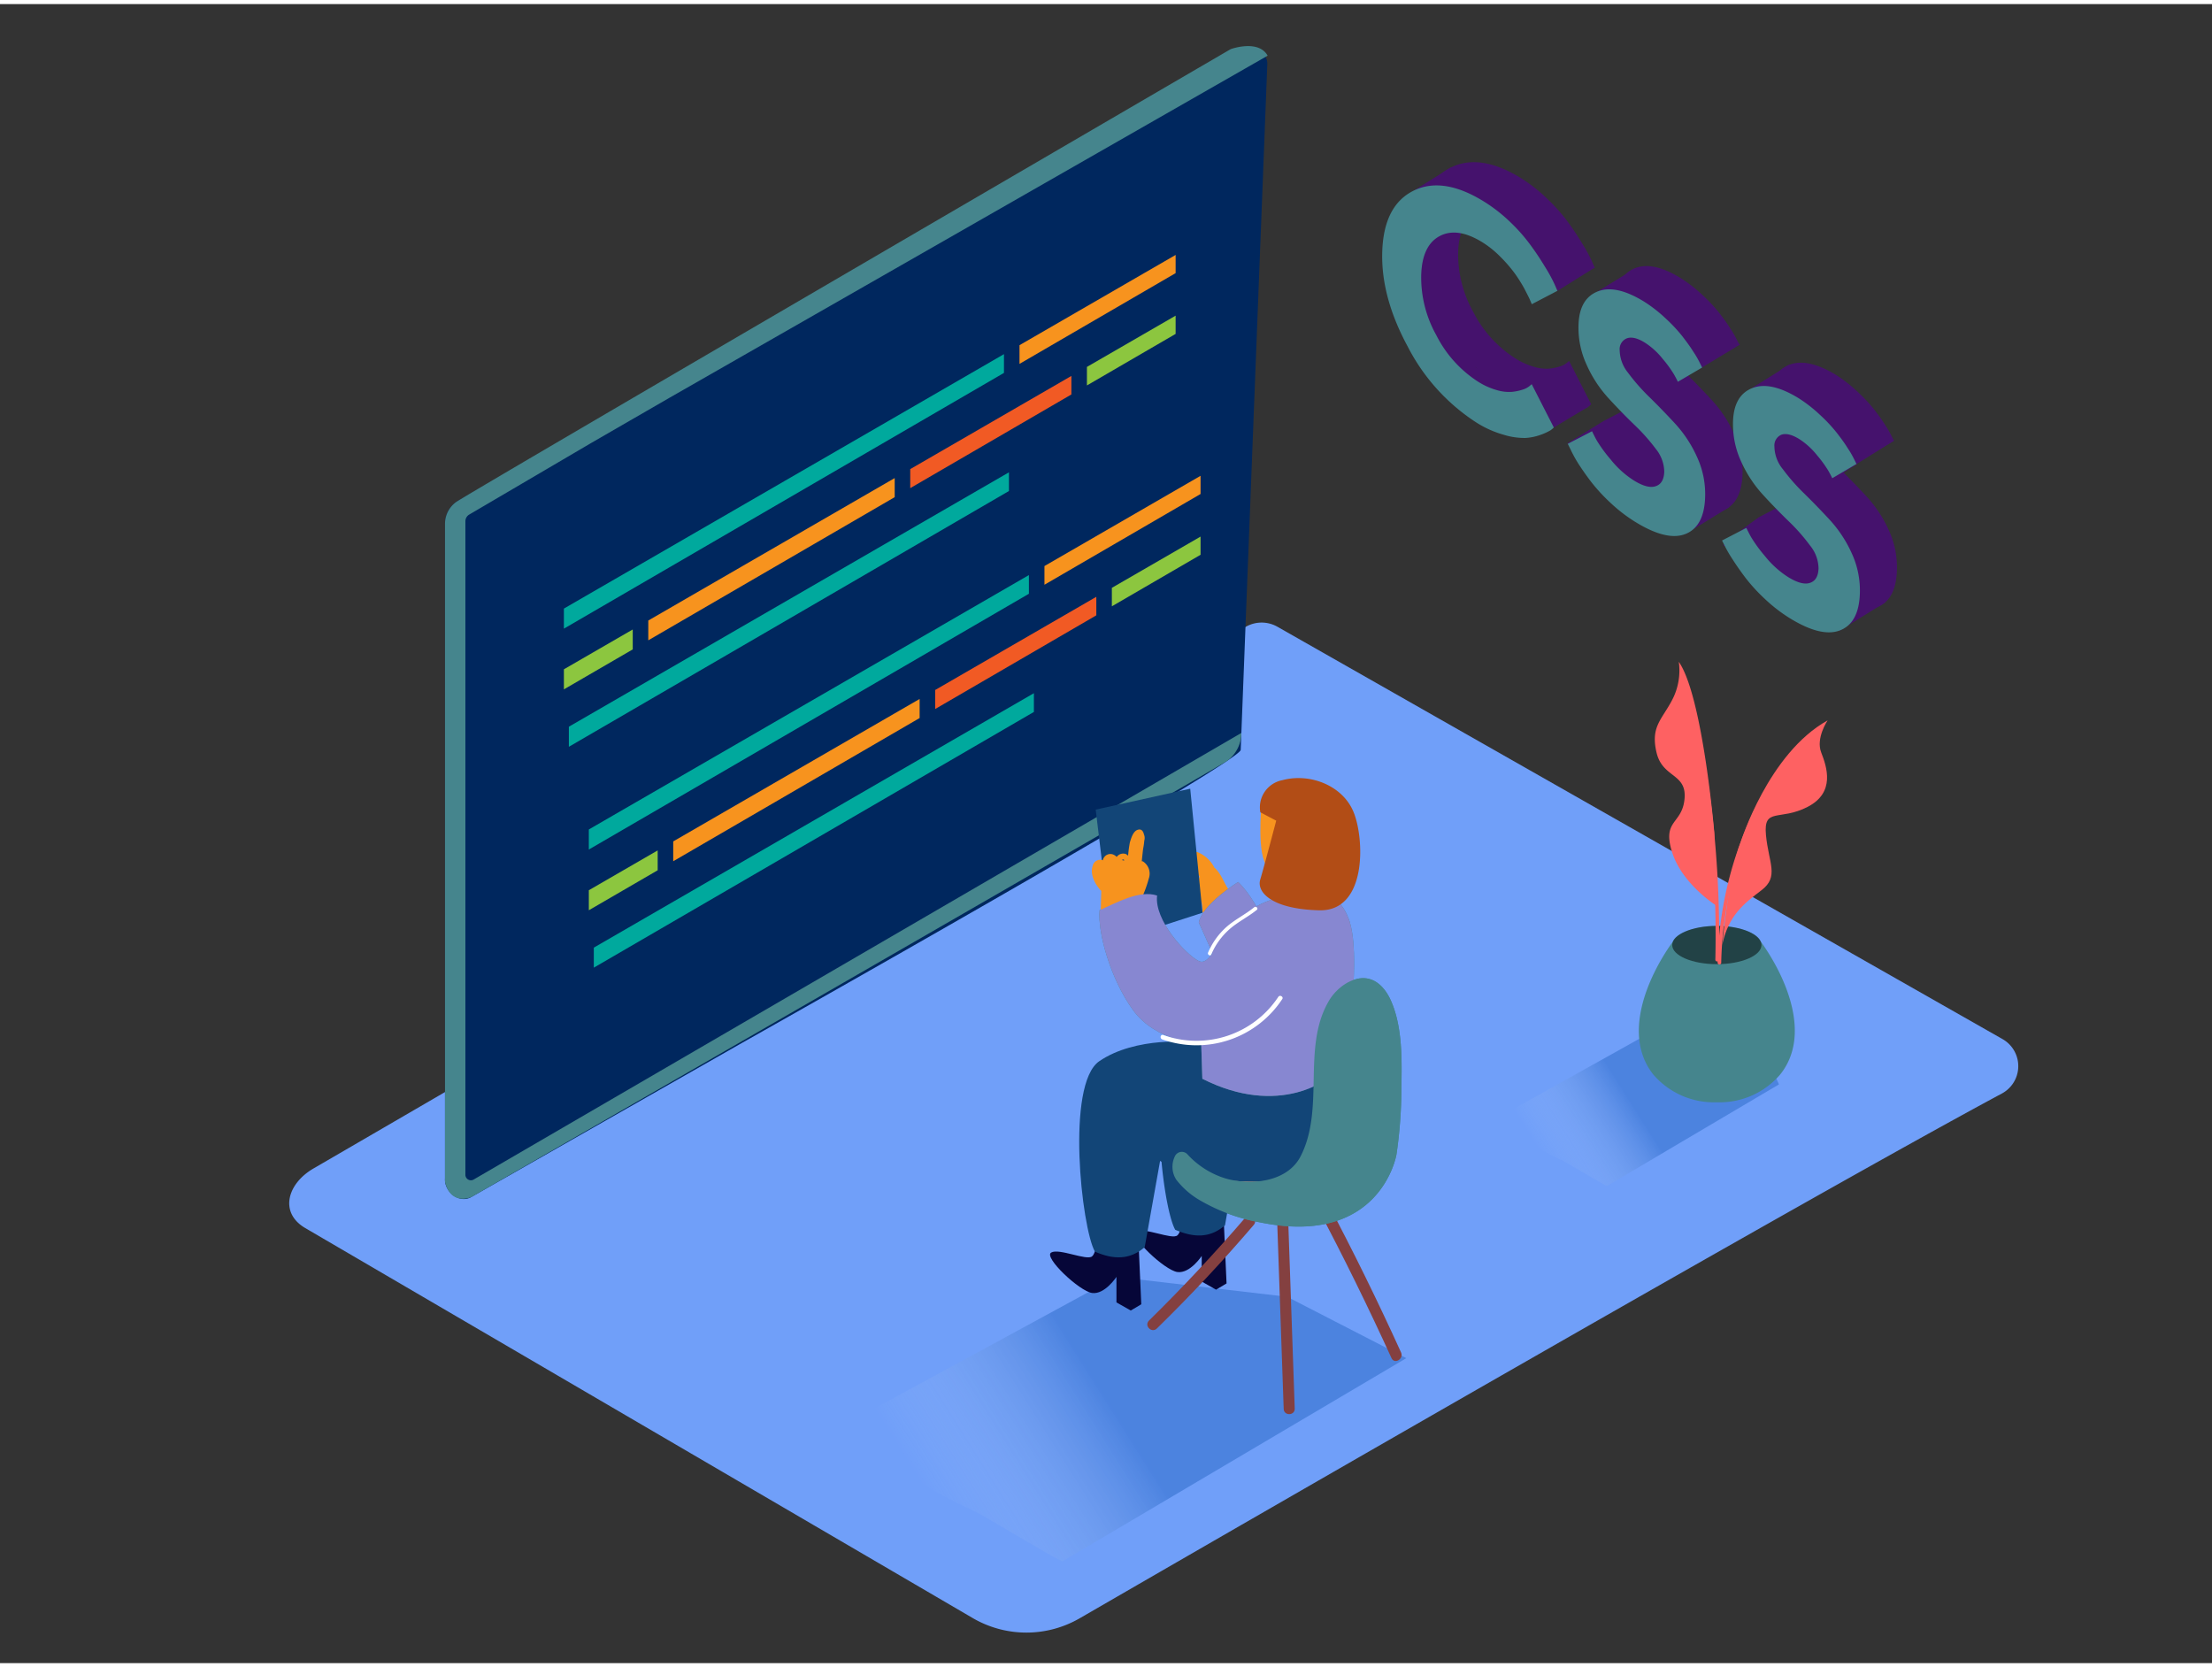 <svg id="Layer_2" data-name="Layer 2" xmlns="http://www.w3.org/2000/svg" xmlns:xlink="http://www.w3.org/1999/xlink" viewBox="0 0 400 300" width="406" height="306" class="illustration styles_illustrationTablet__1DWOa"><rect x="0" y="0" width="400" height="300" fill="#333333" stroke="none"/><defs><linearGradient id="linear-gradient" x1="279.41" y1="208.97" x2="295.44" y2="198.86" gradientUnits="userSpaceOnUse"><stop offset="0" stop-color="#fff" stop-opacity="0"></stop><stop offset="0.99" stop-color="#0048aa"></stop></linearGradient><linearGradient id="linear-gradient-2" x1="169.58" y1="272.22" x2="200.85" y2="252.5" xlink:href="#linear-gradient"></linearGradient></defs><title>OK</title><path d="M362,197c-34.24,18.38-135,76.52-166.72,94.87a19.25,19.25,0,0,1-19.35,0L55.22,221.34c-4.8-2.8-3.26-8.11,1.58-10.85L225.3,112.59a5.77,5.77,0,0,1,5.69,0l131.17,74.59A5.62,5.62,0,0,1,362,197Z" fill="#709ff9"></path><path d="M282.73,209.22c.58.27,7.19,4.25,7.85,4.51l31.11-18.38-3.26-7.4L303,183.44l-32.81,18.31C275.71,205,276.91,206.57,282.73,209.22Z" opacity="0.32" fill="url(#linear-gradient)"></path><path d="M82.87,89.8a4.82,4.82,0,0,0-2.4,4.2V212.33c-.18,2.42,2.56,4.65,4.77,3.38l48.46-27.59c1.95-1.12,90.66-51,90.66-53.26l4.81-124a2.32,2.32,0,0,0-3.46-2.12C204.08,21,92.69,84.09,82.87,89.8Z" fill="#00275e"></path><path d="M107,79.31l-22.15,13a1.4,1.4,0,0,0-.69,1.21V211.76a1,1,0,0,0,1.43.83l138.89-80.79a6.34,6.34,0,0,1-2.61,5.08c-2.66,1.7-136.63,78.84-136.63,78.84s-3.7,1.67-4.77-2.74V94a4.87,4.87,0,0,1,2-3.95c2.14-1.55,140.07-81.9,140.07-81.9s5-1.84,6.69,1.18L121.15,71.14" fill="#45858d"></path><polyline points="316.87 69.39 323.6 65.19 327.27 71.35 318.12 71.35" fill="#45126d"></polyline><path d="M336.32,88.79a2.18,2.18,0,0,1-2.85-.7,2.32,2.32,0,0,1-.61-.62,2.16,2.16,0,0,1,.76-2.89c.7-.49,1.42-.92,2.16-1.34l0-.1,6.73-4.2L333,71.35h-5.73l-1.8,3.59-6.29,1.63v8.26l5.84,6.5,5.05,6.87,1.8,5.73-7-4.27-6.79-6.88s-7.67,5.43-6.22,5.2,20.8,15.32,20.8,15.32l8.25-5.12L336.87,88.5A4.6,4.6,0,0,1,336.32,88.79Z" fill="#45126d"></path><polyline points="304.77 95.84 312.78 90.91 306.61 89.43" fill="#45126d"></polyline><path d="M307.8,70.55a5.62,5.62,0,0,1-2.28-2.28,2.16,2.16,0,0,1,.76-2.89c.63-.41.45.19,1.11.56l7.23-4.36L302.28,50.28l-6.44-2.57-8.16,5,4.66,6-.17,9.12L297,74.26l4,6.32,2.34,6.57-6.16-5.07-7-6.81-6.75,4.16L295.8,89.89,301.54,93l8.2-7.44.6-7.6-1.44-7.12A2.29,2.29,0,0,1,307.8,70.55Z" fill="#45126d"></path><polyline points="255.64 33.74 262.37 29.54 281.67 41.1 288.4 47.63 281.67 51.84 277.05 43.9 262.22 38.74 260.3 46.72 262.67 57.35 266.94 65.77 273.6 68.29 281.67 66.96 287.11 72.87 280.97 76.57 270.05 73.87 262.37 69.01 258.08 63.12 255.64 55.64 253.8 48.05" fill="#45126d"></polyline><path d="M275.18,31.56A28.64,28.64,0,0,1,280,35.41a30.86,30.86,0,0,1,3.73,4.28c1,1.37,1.82,2.67,2.56,3.89a27.2,27.2,0,0,1,1.58,2.93l.49,1.13-4.63,2.43c-.09-.19-.2-.47-.36-.84s-.49-1-1-2a27.49,27.49,0,0,0-1.75-2.77,25.54,25.54,0,0,0-2.52-2.91,17.81,17.81,0,0,0-3.23-2.63q-4.58-2.86-7.78-1.18t-3.41,7.05a21.33,21.33,0,0,0,2.73,10.87A21.46,21.46,0,0,0,274,64.05a12.8,12.8,0,0,0,3.42,1.55,7.6,7.6,0,0,0,2.75.32,8.9,8.9,0,0,0,1.95-.41,3.57,3.57,0,0,0,1.24-.65l.38-.33,4,7.83a4,4,0,0,1-.58.5,10.27,10.27,0,0,1-1.73.8,9.77,9.77,0,0,1-2.84.6,12.8,12.8,0,0,1-3.91-.58,18.58,18.58,0,0,1-5-2.25A35.79,35.79,0,0,1,261.3,57.72q-4.9-9.06-4.59-17.29t5.66-10.88Q267.72,26.9,275.18,31.56Z" fill="#45126d"></path><path d="M304,49.6a25.58,25.58,0,0,1,3.85,3,28.66,28.66,0,0,1,3,3.19c.77,1,1.45,1.91,2,2.8a17.29,17.29,0,0,1,1.24,2.13l.39.79-4.39,2.58c-.17-.37-.41-.83-.73-1.39a21.56,21.56,0,0,0-2-2.74,13.33,13.33,0,0,0-3.2-2.93q-2-1.25-3.26-.81a2.09,2.09,0,0,0-1.33,2.15,6.66,6.66,0,0,0,1.53,4.11,36.09,36.09,0,0,0,3.93,4.46q2.32,2.28,4.66,4.82a22.58,22.58,0,0,1,3.9,6A16,16,0,0,1,315.11,85c-.13,3.53-1.34,5.74-3.61,6.61s-5.34.1-9.19-2.31a28.05,28.05,0,0,1-4.38-3.41,31.72,31.72,0,0,1-3.44-3.74q-1.34-1.77-2.35-3.35a23.87,23.87,0,0,1-1.44-2.51l-.5-1L294.59,73c.2.41.48,1,.85,1.66A25.78,25.78,0,0,0,298,78.15a17.14,17.14,0,0,0,4.14,3.76q2.53,1.58,4,1.07c1-.33,1.5-1.21,1.55-2.63a6.7,6.7,0,0,0-1.53-4.12,34.58,34.58,0,0,0-4-4.47q-2.35-2.28-4.66-4.81a22.5,22.5,0,0,1-3.88-6,15.94,15.94,0,0,1-1.43-7.25q.18-4.64,3.47-5.94T304,49.6Z" fill="#45126d"></path><path d="M332,67.05a25.58,25.58,0,0,1,3.85,3,28.06,28.06,0,0,1,3,3.19c.78,1,1.46,1.92,2,2.8a17.06,17.06,0,0,1,1.23,2.12l.39.79-4.38,2.58c-.17-.37-.41-.83-.73-1.39a21.56,21.56,0,0,0-2-2.74,13.37,13.37,0,0,0-3.2-2.93q-2-1.25-3.27-.81a2.11,2.11,0,0,0-1.32,2.16,6.62,6.62,0,0,0,1.53,4.11,35.81,35.81,0,0,0,3.93,4.46q2.32,2.28,4.66,4.82a22.69,22.69,0,0,1,3.9,6,16,16,0,0,1,1.43,7.26c-.13,3.53-1.34,5.74-3.62,6.61s-5.34.1-9.19-2.3a28.05,28.05,0,0,1-4.38-3.41,31.44,31.44,0,0,1-3.44-3.74q-1.34-1.77-2.35-3.35a23.87,23.87,0,0,1-1.44-2.51l-.5-1,4.39-2.28c.21.42.49,1,.86,1.66a26,26,0,0,0,2.51,3.44A17.18,17.18,0,0,0,330,99.36q2.53,1.58,4,1.08c1-.33,1.5-1.21,1.55-2.63A6.69,6.69,0,0,0,334,93.69a34.2,34.2,0,0,0-3.95-4.47q-2.35-2.28-4.66-4.81a22.55,22.55,0,0,1-3.89-6,16,16,0,0,1-1.42-7.24q.18-4.64,3.47-5.94T332,67.05Z" fill="#45126d"></path><path d="M268.45,35.77a28.64,28.64,0,0,1,4.86,3.85A30.86,30.86,0,0,1,277,43.9c1,1.37,1.82,2.67,2.56,3.89a27.2,27.2,0,0,1,1.58,2.93l.49,1.13L277,54.27c-.09-.19-.2-.47-.36-.84s-.49-1-1-2a27.49,27.49,0,0,0-1.75-2.77,25.54,25.54,0,0,0-2.52-2.91,17.81,17.81,0,0,0-3.23-2.63q-4.58-2.86-7.78-1.18T257,49a21.33,21.33,0,0,0,2.73,10.87,21.46,21.46,0,0,0,7.51,8.38,12.8,12.8,0,0,0,3.42,1.55,7.6,7.6,0,0,0,2.75.32,8.9,8.9,0,0,0,1.95-.41,3.57,3.57,0,0,0,1.24-.65l.38-.33,4,7.83a4,4,0,0,1-.58.5,10.27,10.27,0,0,1-1.73.8,9.77,9.77,0,0,1-2.84.6,12.8,12.8,0,0,1-3.91-.58,18.58,18.58,0,0,1-5-2.25,35.79,35.79,0,0,1-12.37-13.72q-4.9-9.06-4.59-17.29t5.66-10.88Q261,31.11,268.45,35.77Z" fill="#45858d"></path><path d="M297.32,53.81a25.58,25.58,0,0,1,3.85,3,28.66,28.66,0,0,1,3,3.19c.77,1,1.45,1.91,2,2.8a17.29,17.29,0,0,1,1.24,2.13l.39.79-4.39,2.58c-.17-.37-.41-.83-.73-1.39a21.56,21.56,0,0,0-2-2.74,13.33,13.33,0,0,0-3.2-2.93q-2-1.25-3.26-.81a2.09,2.09,0,0,0-1.33,2.15,6.66,6.66,0,0,0,1.53,4.11,36.09,36.09,0,0,0,3.93,4.46q2.32,2.28,4.66,4.82a22.58,22.58,0,0,1,3.9,6,16,16,0,0,1,1.43,7.26c-.13,3.53-1.34,5.74-3.61,6.61s-5.34.1-9.19-2.31a28.05,28.05,0,0,1-4.38-3.41,31.72,31.72,0,0,1-3.44-3.74q-1.34-1.77-2.35-3.35A23.87,23.87,0,0,1,284,80.52l-.5-1,4.39-2.28c.2.41.48,1,.85,1.66a25.78,25.78,0,0,0,2.52,3.45,17.14,17.14,0,0,0,4.14,3.76q2.53,1.58,4,1.07c1-.33,1.5-1.21,1.55-2.63a6.7,6.7,0,0,0-1.53-4.12,34.58,34.58,0,0,0-4-4.47q-2.35-2.28-4.66-4.81a22.5,22.5,0,0,1-3.88-6,15.94,15.94,0,0,1-1.43-7.25q.18-4.64,3.47-5.94T297.32,53.81Z" fill="#45858d"></path><path d="M325.24,71.26a25.58,25.58,0,0,1,3.85,3,28.06,28.06,0,0,1,3,3.19c.78,1,1.46,1.92,2,2.8a17.06,17.06,0,0,1,1.23,2.12l.39.79-4.38,2.58c-.17-.37-.41-.83-.73-1.39a21.56,21.56,0,0,0-2-2.74,13.37,13.37,0,0,0-3.2-2.93q-2-1.25-3.27-.81A2.11,2.11,0,0,0,320.87,80a6.62,6.62,0,0,0,1.53,4.11,35.81,35.81,0,0,0,3.93,4.46q2.32,2.28,4.66,4.82a22.69,22.69,0,0,1,3.9,6,16,16,0,0,1,1.43,7.26c-.13,3.53-1.34,5.74-3.62,6.61s-5.34.1-9.19-2.3a28.05,28.05,0,0,1-4.38-3.41,31.44,31.44,0,0,1-3.44-3.74q-1.34-1.77-2.35-3.35A23.87,23.87,0,0,1,311.9,98l-.5-1,4.39-2.28c.21.42.49,1,.86,1.66a26,26,0,0,0,2.51,3.44,17.18,17.18,0,0,0,4.14,3.76q2.53,1.58,4,1.08c1-.33,1.5-1.21,1.55-2.63a6.69,6.69,0,0,0-1.54-4.13,34.2,34.2,0,0,0-3.95-4.47q-2.35-2.28-4.66-4.81a22.55,22.55,0,0,1-3.89-6,16,16,0,0,1-1.42-7.24q.18-4.64,3.47-5.94T325.24,71.26Z" fill="#45858d"></path><polygon points="184.36 61.68 184.36 65.06 212.59 48.65 212.59 45.36 184.36 61.68" fill="#f7931e"></polygon><polygon points="181.55 63.3 101.97 109.31 101.97 112.94 181.55 66.69 181.55 63.3" fill="#00a99d"></polygon><polygon points="114.42 113.09 101.97 120.29 101.97 123.92 114.42 116.69 114.42 113.09" fill="#8cc63f"></polygon><polygon points="117.23 111.47 117.23 115.05 161.79 89.16 161.79 85.71 117.23 111.47" fill="#f7931e"></polygon><polygon points="164.6 84.09 164.6 87.53 193.74 70.59 193.74 67.24 164.6 84.09" fill="#f15a24"></polygon><polygon points="196.55 65.61 196.55 68.96 212.59 59.64 212.59 56.34 196.55 65.61" fill="#8cc63f"></polygon><polygon points="182.45 84.67 102.87 130.67 102.87 134.3 182.45 88.05 182.45 84.67" fill="#00a99d"></polygon><polygon points="188.87 101.62 188.87 105 217.1 88.59 217.1 85.3 188.87 101.62" fill="#f7931e"></polygon><polygon points="186.06 103.25 106.48 149.25 106.48 152.88 186.06 106.63 186.06 103.25" fill="#00a99d"></polygon><polygon points="118.93 153.04 106.48 160.24 106.48 163.86 118.93 156.63 118.93 153.04" fill="#8cc63f"></polygon><polygon points="121.74 151.41 121.74 155 166.3 129.1 166.3 125.65 121.74 151.41" fill="#f7931e"></polygon><polygon points="169.11 124.03 169.11 127.47 198.25 110.53 198.25 107.18 169.11 124.03" fill="#f15a24"></polygon><polygon points="201.06 105.56 201.06 108.9 217.1 99.58 217.1 96.29 201.06 105.56" fill="#8cc63f"></polygon><polygon points="186.96 124.61 107.38 170.62 107.38 174.24 186.96 128 186.96 124.61" fill="#00a99d"></polygon><path d="M318.37,169.47c-.74-1.58-4-2.78-7.91-2.78s-7.34,1.26-8,2.9c-4.6,6.44-9.13,16.93-3.47,24a14.42,14.42,0,0,0,11.11,5h.68a14.42,14.42,0,0,0,11.11-5C327.63,186.48,323,175.9,318.37,169.47Z" fill="#45858d"></path><ellipse cx="310.46" cy="170.15" rx="8.07" ry="3.46" opacity="0.5"></ellipse><path d="M319.88,140.79a66.77,66.77,0,0,0-9,27.66,193.12,193.12,0,0,0-3.24-35.21c-.08-.41-.71-.24-.63.17a192.2,192.2,0,0,1,3.18,39.39.31.31,0,0,0,.41.3c0,.1,0,.19,0,.29a.33.33,0,0,0,.65,0,66.08,66.08,0,0,1,9.16-32.27A.33.33,0,0,0,319.88,140.79Z" fill="#fe6162"></path><path d="M314.78,151.53s5-16.06,15.71-22c0,0-2.17,3.19-1.16,5.79s2.61,7.24-2.46,9.85-8,0-7.53,5.07,2.44,7.53-.81,10-6,4.61-7.1,9.91C311.43,170.15,312.66,156.87,314.78,151.53Z" fill="#fe6162"></path><path d="M310,149.84s-2.08-24.67-6.42-30.91a11.47,11.47,0,0,1-1.22,6.94c-1.88,3.57-3.9,4.81-2.81,9.46s5.49,3.72,5.07,8.37-4.1,3.77-2.26,9.64,8.09,9.73,8.09,9.73" fill="#fe6162"></path><path d="M176.39,272.61c1.17.53,14.37,8.5,15.71,9l62.21-36.76-21.57-11.1-30.85-3.59-50.6,27.51C162.34,264.1,164.76,267.31,176.39,272.61Z" opacity="0.32" fill="url(#linear-gradient-2)"></path><path d="M213.68,218.74s.18,3.06-.77,3.91-6-1.52-7.41-.68,5.12,7,7.41,7.31,4.4-2.91,4.4-2.91V231l2.59,1.47,1.9-1.13-.56-12.59Z" fill="#060638"></path><path d="M217.14,203.24a13.48,13.48,0,0,1,10.78-2.51c4.24.93,7.9,3.59,12.22,4.25.68.1,3.41-.07,3.82.32,12,11.36-21.56,10.15-21.56,10.15-3.26-2.67-6.32-5.29-9.56-8C213.82,205.27,215.47,204.41,217.14,203.24Z" fill="#f8997c"></path><path d="M232.94,219.72,234.13,254c0,1.3-2,1.3-2,0l-1.19-34.29C230.87,218.42,232.9,218.42,232.94,219.72Z" fill="#844040"></path><path d="M207.77,238.06q9.17-9,17.52-18.73c.85-1,2.27.45,1.43,1.43q-8.34,9.75-17.52,18.73C208.27,240.4,206.84,239,207.77,238.06Z" fill="#844040"></path><path d="M239.95,216.54q7.12,13.44,13.41,27.29c.53,1.18-1.21,2.2-1.74,1Q245.32,231,238.2,217.56C237.59,216.41,239.34,215.39,239.95,216.54Z" fill="#844040"></path><path d="M213.4,206.45a16.26,16.26,0,0,0,8.13,5.88c4.59,1.37,11.26.73,13.67-4,4.39-8.6.27-19.36,4.9-27.72a8.48,8.48,0,0,1,5.37-4.35c3-.65,5.06,1.58,6.15,4.19,2,4.69,1.88,10.53,1.79,15.53a83.55,83.55,0,0,1-.89,12.06s-2.81,16.76-24.69,12.26a33.22,33.22,0,0,1-10.75-3.92,14.76,14.76,0,0,1-4.39-3.8C211.36,210.66,212.25,208.38,213.4,206.45Z" fill="#45858d"></path><path d="M229.31,204.63a116.11,116.11,0,0,1-1.24-18.16,1.64,1.64,0,0,1,.32-1c0-.6,0-1.2,0-1.81-4-.14-10.46.37-15.09,3.54-6.07,4.16-3.21,30.16-.78,34.44,3.38,1.45,6.31,1.53,9-.82l2.73-15.59a27,27,0,0,0,5.27,2.12Q229.42,206,229.31,204.63Z" fill="#124577"></path><path d="M198.26,222.53s.18,3.06-.77,3.91-6-1.52-7.41-.68,5.12,7,7.41,7.31,4.4-2.91,4.4-2.91v4.61l2.59,1.47,1.9-1.13-.56-12.59Z" fill="#060638"></path><path d="M207,224.78c-2.72,2.34-5.65,2.27-9,.82-2.43-4.27-5.29-30.28.78-34.44,6.52-4.46,16.71-3.67,18.42-3.18l25,4.09c1.92,3.26-3.16,20.34-14.25,20.81s-18.17-3.69-18.17-3.69Z" fill="#124577"></path><path d="M216.71,153.42a5.93,5.93,0,0,1,2.8,2.56l0,.09c1.76,1.44,2,4.06,3.9,5.36,0,.05,1.76,1.28,1.77,1.33s-.17-2.4-.16-2.39v0c.61,1.66,1.2,3.32,1.72,5a1,1,0,0,1-.27.12l.2.1.17.1a.57.57,0,0,0,.33.38,1.33,1.33,0,0,1-1.85,1.56l-5.65-2.76a15.75,15.75,0,0,1-2.21-.64c0-.59-.09-1.18-.15-1.77a5,5,0,0,1-.38-4.68.53.53,0,0,0-.1-.1l0-.06a4.3,4.3,0,0,1-1.78-2.81C215,154,215.81,153,216.71,153.42Z" fill="#f7931e"></path><path d="M223.89,158.75s-6.44,4-7.11,7.33c0,0,4.52,9.82,4.22,10.21-5.11,6.66,10.21-4.22,10.21-4.22S228.11,162.75,223.89,158.75Z" fill="#45858d"></path><path d="M209.24,161.2c-.53,4.45,5.14,10.64,7.53,11.84,3.28,1.64,4.55-12,19-11.93.93,0,5.6-2,8.06,4.15s0,23.75-1.64,26.82c-1.45,2.71-11.05,9.21-24.77,2.25l-.2-6.35s-8.1-.17-12.38-6.13c-4-5.55-6.37-13.89-6-18C202,162.45,206.05,160.15,209.24,161.2Z" fill="#45858d"></path><path d="M223.89,158.75s-6.44,4-7.11,7.33c0,0,4.52,9.82,4.22,10.21-5.11,6.66,10.21-4.22,10.21-4.22S228.11,162.75,223.89,158.75Z" fill="#8787d1"></path><polyline points="215.23 141.88 198.14 145.66 201.02 169.63 217.45 164.31" fill="#124577"></polyline><path d="M199,160.22a.51.51,0,0,0,.15.12q-.06,2-.11,4c0,.68,1,.59,1.05-.09,0-.06,0-.12,0-.18a.59.59,0,0,0,.69-.4l0-.13a.49.49,0,0,0,.51-.07.58.58,0,0,0,.37-.22.61.61,0,0,0,.45.23l0,.48c0,.59,1,.65,1,.06l0-.43c.16.45,1,.44,1-.09l0-.58a.51.51,0,0,0,.18-.09v.1a.53.53,0,0,0,1,.06l.07-.27a.5.5,0,0,0,.69-.22,22.62,22.62,0,0,0,1.69-4.38,2.62,2.62,0,0,0-.93-3,.48.48,0,0,0-.34-.13v0c.07-.72.15-1.45.23-2.17a12.29,12.29,0,0,0,.22-1.54,1.67,1.67,0,0,0-.06-1.14c-.12-.52-.41-1-1-.86-.94.17-1.32,1.57-1.55,2.34A21.65,21.65,0,0,0,204,154a1.35,1.35,0,0,0-.43-.31,1.44,1.44,0,0,0-1.56.43l-.08.1a1.59,1.59,0,0,0-.4-.32,1.38,1.38,0,0,0-1.56.06,1.54,1.54,0,0,0-.55.86,1.37,1.37,0,0,0-1.82,1C197.06,157.31,198,159.12,199,160.22Zm4.33-5.38H203a.59.59,0,0,0-.07-.13.34.34,0,0,1,.29,0Z" fill="#f7931e"></path><path d="M228.11,144.88c0,.15-.89,9.15,1.12,11.14s7.37,1.16,8.7-1,3-5,1.54-8.38S228.35,142.66,228.11,144.88Z" fill="#f7931e"></path><path d="M231,150.74a.9.9,0,0,1,.15-1,4.35,4.35,0,0,1,2.43-1.51,1.82,1.82,0,0,1,2.13,1.15c.62,2-2.7,2.64-4.05,2.82a.9.9,0,0,1-.9-.9A.81.81,0,0,1,231,150.74Z" fill="#ffe8e6"></path><path d="M209.24,161.2c-.53,4.45,5.14,10.64,7.53,11.84,3.28,1.64,4.55-12,19-11.93.93,0,5.6-2,8.06,4.15s0,23.75-1.64,26.82c-1.45,2.71-11.05,9.21-24.77,2.25l-.2-6.35s-8.1-.17-12.38-6.13c-4-5.55-6.37-13.89-6-18C202,162.45,206.05,160.15,209.24,161.2Z" fill="#8787d1"></path><path d="M210.37,186.42a17.74,17.74,0,0,0,20.79-6.9c.29-.44,1,0,.71.41a18.57,18.57,0,0,1-21.71,7.28C209.66,187,209.87,186.24,210.37,186.42Z" fill="#fff"></path><path d="M218.46,171.51a13.19,13.19,0,0,1,3.19-4.51c1.57-1.43,3.51-2.34,5.15-3.68.33-.27.8.2.47.47-1.55,1.26-3.37,2.14-4.88,3.45a12.7,12.7,0,0,0-3.35,4.61C218.87,172.24,218.29,171.9,218.46,171.51Z" fill="#fff"></path><path d="M227.91,146.15l2.87,1.51s-2.22,8.44-2.89,10.66,2,5.33,10.66,5.55,8.22-12.88,6.22-17.76-8-7.11-12.88-5.77A5,5,0,0,0,227.91,146.15Z" fill="#b24d16"></path><path d="M212.43,208.41a1.38,1.38,0,0,1,2.3-.41,15.48,15.48,0,0,0,6.8,4.33c4.59,1.37,11.26.73,13.67-4,4.37-8.57.3-19.28,4.85-27.63a9.21,9.21,0,0,1,3.42-3.64c4.11-2.37,6.84.22,8.16,3.38,2,4.69,1.88,10.53,1.79,15.53a83.55,83.55,0,0,1-.89,12.06s-2.81,16.76-24.69,12.26a33.22,33.22,0,0,1-10.75-3.92,14.76,14.76,0,0,1-4.39-3.8A4.3,4.3,0,0,1,212.43,208.41Z" fill="#45858d"></path></svg>